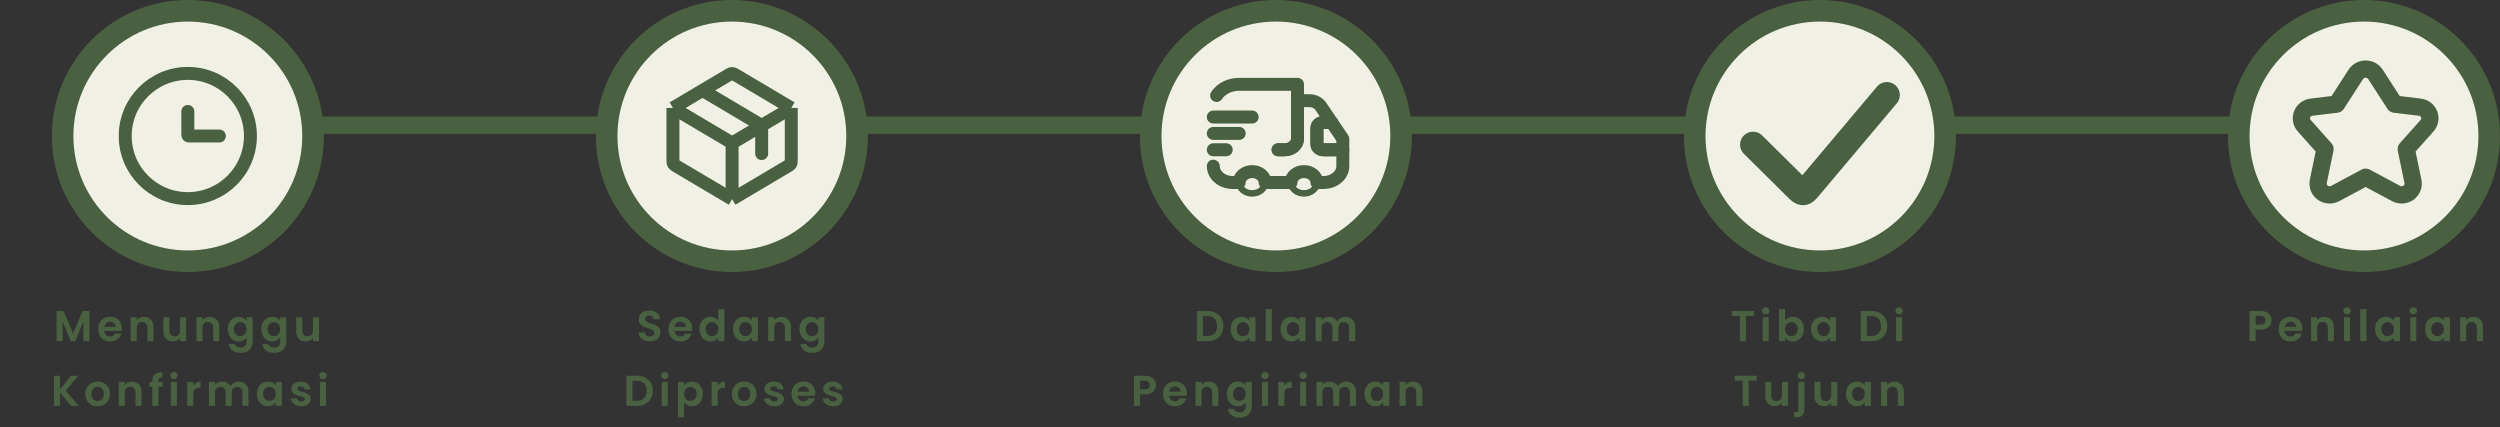 <svg width="579" height="99" viewBox="0 0 579 99" fill="none" xmlns="http://www.w3.org/2000/svg">
<rect x="0" y="0" width="579" height="99" fill="#333333" stroke="none"/>
<line x1="13" y1="29" x2="164" y2="29" stroke="#496041" stroke-width="4"/>
<line x1="158" y1="29" x2="311" y2="29" stroke="#496041" stroke-width="4"/>
<line x1="285" y1="29" x2="437" y2="29" stroke="#496041" stroke-width="4"/>
<line x1="405" y1="29" x2="557" y2="29" stroke="#496041" stroke-width="4"/>
<path d="M20.717 72.02V79H19.317V74.46L17.447 79H16.387L14.507 74.46V79H13.107V72.02H14.697L16.917 77.21L19.137 72.02H20.717ZM28.251 76.11C28.251 76.31 28.238 76.49 28.211 76.65H24.161C24.195 77.05 24.334 77.363 24.581 77.59C24.828 77.817 25.131 77.93 25.491 77.93C26.011 77.93 26.381 77.707 26.601 77.26H28.111C27.951 77.793 27.645 78.233 27.191 78.58C26.738 78.92 26.181 79.09 25.521 79.09C24.988 79.09 24.508 78.973 24.081 78.74C23.661 78.5 23.331 78.163 23.091 77.73C22.858 77.297 22.741 76.797 22.741 76.23C22.741 75.657 22.858 75.153 23.091 74.72C23.325 74.287 23.651 73.953 24.071 73.72C24.491 73.487 24.974 73.37 25.521 73.37C26.048 73.37 26.518 73.483 26.931 73.71C27.351 73.937 27.674 74.26 27.901 74.68C28.134 75.093 28.251 75.57 28.251 76.11ZM26.801 75.71C26.794 75.35 26.665 75.063 26.411 74.85C26.158 74.63 25.848 74.52 25.481 74.52C25.134 74.52 24.841 74.627 24.601 74.84C24.368 75.047 24.224 75.337 24.171 75.71H26.801ZM33.343 73.38C34.003 73.38 34.536 73.59 34.943 74.01C35.35 74.423 35.553 75.003 35.553 75.75V79H34.153V75.94C34.153 75.5 34.043 75.163 33.823 74.93C33.603 74.69 33.303 74.57 32.923 74.57C32.536 74.57 32.23 74.69 32.003 74.93C31.783 75.163 31.673 75.5 31.673 75.94V79H30.273V73.46H31.673V74.15C31.86 73.91 32.096 73.723 32.383 73.59C32.676 73.45 32.996 73.38 33.343 73.38ZM43.114 73.46V79H41.704V78.3C41.524 78.54 41.288 78.73 40.994 78.87C40.708 79.003 40.394 79.07 40.054 79.07C39.621 79.07 39.238 78.98 38.904 78.8C38.571 78.613 38.308 78.343 38.114 77.99C37.928 77.63 37.834 77.203 37.834 76.71V73.46H39.234V76.51C39.234 76.95 39.344 77.29 39.564 77.53C39.784 77.763 40.084 77.88 40.464 77.88C40.851 77.88 41.154 77.763 41.374 77.53C41.594 77.29 41.704 76.95 41.704 76.51V73.46H43.114ZM48.566 73.38C49.226 73.38 49.759 73.59 50.166 74.01C50.572 74.423 50.776 75.003 50.776 75.75V79H49.376V75.94C49.376 75.5 49.266 75.163 49.046 74.93C48.826 74.69 48.526 74.57 48.146 74.57C47.759 74.57 47.452 74.69 47.226 74.93C47.006 75.163 46.896 75.5 46.896 75.94V79H45.496V73.46H46.896V74.15C47.082 73.91 47.319 73.723 47.606 73.59C47.899 73.45 48.219 73.38 48.566 73.38ZM55.277 73.37C55.69 73.37 56.054 73.453 56.367 73.62C56.68 73.78 56.927 73.99 57.107 74.25V73.46H58.517V79.04C58.517 79.553 58.414 80.01 58.207 80.41C58 80.817 57.69 81.137 57.277 81.37C56.864 81.61 56.364 81.73 55.777 81.73C54.99 81.73 54.344 81.547 53.837 81.18C53.337 80.813 53.054 80.313 52.987 79.68H54.377C54.45 79.933 54.607 80.133 54.847 80.28C55.094 80.433 55.39 80.51 55.737 80.51C56.144 80.51 56.474 80.387 56.727 80.14C56.98 79.9 57.107 79.533 57.107 79.04V78.18C56.927 78.44 56.677 78.657 56.357 78.83C56.044 79.003 55.684 79.09 55.277 79.09C54.81 79.09 54.384 78.97 53.997 78.73C53.61 78.49 53.304 78.153 53.077 77.72C52.857 77.28 52.747 76.777 52.747 76.21C52.747 75.65 52.857 75.153 53.077 74.72C53.304 74.287 53.607 73.953 53.987 73.72C54.374 73.487 54.804 73.37 55.277 73.37ZM57.107 76.23C57.107 75.89 57.04 75.6 56.907 75.36C56.774 75.113 56.594 74.927 56.367 74.8C56.14 74.667 55.897 74.6 55.637 74.6C55.377 74.6 55.137 74.663 54.917 74.79C54.697 74.917 54.517 75.103 54.377 75.35C54.244 75.59 54.177 75.877 54.177 76.21C54.177 76.543 54.244 76.837 54.377 77.09C54.517 77.337 54.697 77.527 54.917 77.66C55.144 77.793 55.384 77.86 55.637 77.86C55.897 77.86 56.14 77.797 56.367 77.67C56.594 77.537 56.774 77.35 56.907 77.11C57.04 76.863 57.107 76.57 57.107 76.23ZM63.054 73.37C63.468 73.37 63.831 73.453 64.144 73.62C64.458 73.78 64.704 73.99 64.884 74.25V73.46H66.294V79.04C66.294 79.553 66.191 80.01 65.984 80.41C65.778 80.817 65.468 81.137 65.054 81.37C64.641 81.61 64.141 81.73 63.554 81.73C62.768 81.73 62.121 81.547 61.614 81.18C61.114 80.813 60.831 80.313 60.764 79.68H62.154C62.228 79.933 62.384 80.133 62.624 80.28C62.871 80.433 63.168 80.51 63.514 80.51C63.921 80.51 64.251 80.387 64.504 80.14C64.758 79.9 64.884 79.533 64.884 79.04V78.18C64.704 78.44 64.454 78.657 64.134 78.83C63.821 79.003 63.461 79.09 63.054 79.09C62.588 79.09 62.161 78.97 61.774 78.73C61.388 78.49 61.081 78.153 60.854 77.72C60.634 77.28 60.524 76.777 60.524 76.21C60.524 75.65 60.634 75.153 60.854 74.72C61.081 74.287 61.384 73.953 61.764 73.72C62.151 73.487 62.581 73.37 63.054 73.37ZM64.884 76.23C64.884 75.89 64.818 75.6 64.684 75.36C64.551 75.113 64.371 74.927 64.144 74.8C63.918 74.667 63.674 74.6 63.414 74.6C63.154 74.6 62.914 74.663 62.694 74.79C62.474 74.917 62.294 75.103 62.154 75.35C62.021 75.59 61.954 75.877 61.954 76.21C61.954 76.543 62.021 76.837 62.154 77.09C62.294 77.337 62.474 77.527 62.694 77.66C62.921 77.793 63.161 77.86 63.414 77.86C63.674 77.86 63.918 77.797 64.144 77.67C64.371 77.537 64.551 77.35 64.684 77.11C64.818 76.863 64.884 76.57 64.884 76.23ZM73.892 73.46V79H72.482V78.3C72.302 78.54 72.065 78.73 71.772 78.87C71.485 79.003 71.172 79.07 70.832 79.07C70.398 79.07 70.015 78.98 69.682 78.8C69.348 78.613 69.085 78.343 68.892 77.99C68.705 77.63 68.612 77.203 68.612 76.71V73.46H70.012V76.51C70.012 76.95 70.122 77.29 70.342 77.53C70.562 77.763 70.862 77.88 71.242 77.88C71.628 77.88 71.932 77.763 72.152 77.53C72.372 77.29 72.482 76.95 72.482 76.51V73.46H73.892ZM16.44 94L13.9 90.89V94H12.5V87.02H13.9V90.15L16.44 87.02H18.13L15.25 90.48L18.21 94H16.44ZM22.59 94.09C22.057 94.09 21.577 93.973 21.15 93.74C20.724 93.5 20.387 93.163 20.14 92.73C19.9 92.297 19.78 91.797 19.78 91.23C19.78 90.663 19.904 90.163 20.15 89.73C20.404 89.297 20.747 88.963 21.18 88.73C21.614 88.49 22.097 88.37 22.63 88.37C23.164 88.37 23.647 88.49 24.08 88.73C24.514 88.963 24.854 89.297 25.1 89.73C25.354 90.163 25.48 90.663 25.48 91.23C25.48 91.797 25.35 92.297 25.09 92.73C24.837 93.163 24.49 93.5 24.05 93.74C23.617 93.973 23.13 94.09 22.59 94.09ZM22.59 92.87C22.844 92.87 23.08 92.81 23.3 92.69C23.527 92.563 23.707 92.377 23.84 92.13C23.974 91.883 24.04 91.583 24.04 91.23C24.04 90.703 23.9 90.3 23.62 90.02C23.347 89.733 23.01 89.59 22.61 89.59C22.21 89.59 21.874 89.733 21.6 90.02C21.334 90.3 21.2 90.703 21.2 91.23C21.2 91.757 21.33 92.163 21.59 92.45C21.857 92.73 22.19 92.87 22.59 92.87ZM30.577 88.38C31.237 88.38 31.771 88.59 32.177 89.01C32.584 89.423 32.787 90.003 32.787 90.75V94H31.387V90.94C31.387 90.5 31.277 90.163 31.057 89.93C30.837 89.69 30.537 89.57 30.157 89.57C29.771 89.57 29.464 89.69 29.237 89.93C29.017 90.163 28.907 90.5 28.907 90.94V94H27.507V88.46H28.907V89.15C29.094 88.91 29.331 88.723 29.617 88.59C29.911 88.45 30.231 88.38 30.577 88.38ZM37.659 89.61H36.689V94H35.269V89.61H34.639V88.46H35.269V88.18C35.269 87.5 35.462 87 35.849 86.68C36.235 86.36 36.819 86.21 37.599 86.23V87.41C37.259 87.403 37.022 87.46 36.889 87.58C36.755 87.7 36.689 87.917 36.689 88.23V88.46H37.659V89.61ZM40.276 87.8C40.029 87.8 39.823 87.723 39.656 87.57C39.496 87.41 39.416 87.213 39.416 86.98C39.416 86.747 39.496 86.553 39.656 86.4C39.823 86.24 40.029 86.16 40.276 86.16C40.523 86.16 40.726 86.24 40.886 86.4C41.053 86.553 41.136 86.747 41.136 86.98C41.136 87.213 41.053 87.41 40.886 87.57C40.726 87.723 40.523 87.8 40.276 87.8ZM40.966 88.46V94H39.566V88.46H40.966ZM44.749 89.32C44.929 89.027 45.163 88.797 45.449 88.63C45.742 88.463 46.076 88.38 46.449 88.38V89.85H46.079C45.639 89.85 45.306 89.953 45.079 90.16C44.859 90.367 44.749 90.727 44.749 91.24V94H43.349V88.46H44.749V89.32ZM55.272 88.38C55.952 88.38 56.499 88.59 56.912 89.01C57.332 89.423 57.542 90.003 57.542 90.75V94H56.142V90.94C56.142 90.507 56.032 90.177 55.812 89.95C55.592 89.717 55.292 89.6 54.912 89.6C54.532 89.6 54.229 89.717 54.002 89.95C53.782 90.177 53.672 90.507 53.672 90.94V94H52.272V90.94C52.272 90.507 52.162 90.177 51.942 89.95C51.722 89.717 51.422 89.6 51.042 89.6C50.656 89.6 50.349 89.717 50.122 89.95C49.902 90.177 49.792 90.507 49.792 90.94V94H48.392V88.46H49.792V89.13C49.972 88.897 50.202 88.713 50.482 88.58C50.769 88.447 51.082 88.38 51.422 88.38C51.855 88.38 52.242 88.473 52.582 88.66C52.922 88.84 53.185 89.1 53.372 89.44C53.552 89.12 53.812 88.863 54.152 88.67C54.499 88.477 54.872 88.38 55.272 88.38ZM59.511 91.21C59.511 90.65 59.621 90.153 59.841 89.72C60.067 89.287 60.371 88.953 60.751 88.72C61.137 88.487 61.567 88.37 62.041 88.37C62.454 88.37 62.814 88.453 63.121 88.62C63.434 88.787 63.684 88.997 63.871 89.25V88.46H65.281V94H63.871V93.19C63.691 93.45 63.441 93.667 63.121 93.84C62.807 94.007 62.444 94.09 62.031 94.09C61.564 94.09 61.137 93.97 60.751 93.73C60.371 93.49 60.067 93.153 59.841 92.72C59.621 92.28 59.511 91.777 59.511 91.21ZM63.871 91.23C63.871 90.89 63.804 90.6 63.671 90.36C63.537 90.113 63.357 89.927 63.131 89.8C62.904 89.667 62.661 89.6 62.401 89.6C62.141 89.6 61.901 89.663 61.681 89.79C61.461 89.917 61.281 90.103 61.141 90.35C61.007 90.59 60.941 90.877 60.941 91.21C60.941 91.543 61.007 91.837 61.141 92.09C61.281 92.337 61.461 92.527 61.681 92.66C61.907 92.793 62.147 92.86 62.401 92.86C62.661 92.86 62.904 92.797 63.131 92.67C63.357 92.537 63.537 92.35 63.671 92.11C63.804 91.863 63.871 91.57 63.871 91.23ZM69.768 94.09C69.315 94.09 68.908 94.01 68.548 93.85C68.188 93.683 67.901 93.46 67.688 93.18C67.481 92.9 67.368 92.59 67.348 92.25H68.758C68.785 92.463 68.888 92.64 69.068 92.78C69.255 92.92 69.485 92.99 69.758 92.99C70.025 92.99 70.231 92.937 70.378 92.83C70.531 92.723 70.608 92.587 70.608 92.42C70.608 92.24 70.515 92.107 70.328 92.02C70.148 91.927 69.858 91.827 69.458 91.72C69.045 91.62 68.705 91.517 68.438 91.41C68.178 91.303 67.951 91.14 67.758 90.92C67.571 90.7 67.478 90.403 67.478 90.03C67.478 89.723 67.565 89.443 67.738 89.19C67.918 88.937 68.171 88.737 68.498 88.59C68.831 88.443 69.221 88.37 69.668 88.37C70.328 88.37 70.855 88.537 71.248 88.87C71.641 89.197 71.858 89.64 71.898 90.2H70.558C70.538 89.98 70.445 89.807 70.278 89.68C70.118 89.547 69.901 89.48 69.628 89.48C69.375 89.48 69.178 89.527 69.038 89.62C68.905 89.713 68.838 89.843 68.838 90.01C68.838 90.197 68.931 90.34 69.118 90.44C69.305 90.533 69.595 90.63 69.988 90.73C70.388 90.83 70.718 90.933 70.978 91.04C71.238 91.147 71.461 91.313 71.648 91.54C71.841 91.76 71.941 92.053 71.948 92.42C71.948 92.74 71.858 93.027 71.678 93.28C71.505 93.533 71.251 93.733 70.918 93.88C70.591 94.02 70.208 94.09 69.768 94.09ZM74.807 87.8C74.561 87.8 74.354 87.723 74.187 87.57C74.027 87.41 73.947 87.213 73.947 86.98C73.947 86.747 74.027 86.553 74.187 86.4C74.354 86.24 74.561 86.16 74.807 86.16C75.054 86.16 75.257 86.24 75.417 86.4C75.584 86.553 75.667 86.747 75.667 86.98C75.667 87.213 75.584 87.41 75.417 87.57C75.257 87.723 75.054 87.8 74.807 87.8ZM75.497 88.46V94H74.097V88.46H75.497Z" fill="#496041"/>
<path d="M150.496 79.07C150.009 79.07 149.569 78.987 149.176 78.82C148.789 78.653 148.482 78.413 148.256 78.1C148.029 77.787 147.912 77.417 147.906 76.99H149.406C149.426 77.277 149.526 77.503 149.706 77.67C149.892 77.837 150.146 77.92 150.466 77.92C150.792 77.92 151.049 77.843 151.236 77.69C151.422 77.53 151.516 77.323 151.516 77.07C151.516 76.863 151.452 76.693 151.326 76.56C151.199 76.427 151.039 76.323 150.846 76.25C150.659 76.17 150.399 76.083 150.066 75.99C149.612 75.857 149.242 75.727 148.956 75.6C148.676 75.467 148.432 75.27 148.226 75.01C148.026 74.743 147.926 74.39 147.926 73.95C147.926 73.537 148.029 73.177 148.236 72.87C148.442 72.563 148.732 72.33 149.106 72.17C149.479 72.003 149.906 71.92 150.386 71.92C151.106 71.92 151.689 72.097 152.136 72.45C152.589 72.797 152.839 73.283 152.886 73.91H151.346C151.332 73.67 151.229 73.473 151.036 73.32C150.849 73.16 150.599 73.08 150.286 73.08C150.012 73.08 149.792 73.15 149.626 73.29C149.466 73.43 149.386 73.633 149.386 73.9C149.386 74.087 149.446 74.243 149.566 74.37C149.692 74.49 149.846 74.59 150.026 74.67C150.212 74.743 150.472 74.83 150.806 74.93C151.259 75.063 151.629 75.197 151.916 75.33C152.202 75.463 152.449 75.663 152.656 75.93C152.862 76.197 152.966 76.547 152.966 76.98C152.966 77.353 152.869 77.7 152.676 78.02C152.482 78.34 152.199 78.597 151.826 78.79C151.452 78.977 151.009 79.07 150.496 79.07ZM160.329 76.11C160.329 76.31 160.316 76.49 160.289 76.65H156.239C156.273 77.05 156.413 77.363 156.659 77.59C156.906 77.817 157.209 77.93 157.569 77.93C158.089 77.93 158.459 77.707 158.679 77.26H160.189C160.029 77.793 159.723 78.233 159.269 78.58C158.816 78.92 158.259 79.09 157.599 79.09C157.066 79.09 156.586 78.973 156.159 78.74C155.739 78.5 155.409 78.163 155.169 77.73C154.936 77.297 154.819 76.797 154.819 76.23C154.819 75.657 154.936 75.153 155.169 74.72C155.403 74.287 155.729 73.953 156.149 73.72C156.569 73.487 157.053 73.37 157.599 73.37C158.126 73.37 158.596 73.483 159.009 73.71C159.429 73.937 159.753 74.26 159.979 74.68C160.213 75.093 160.329 75.57 160.329 76.11ZM158.879 75.71C158.873 75.35 158.743 75.063 158.489 74.85C158.236 74.63 157.926 74.52 157.559 74.52C157.213 74.52 156.919 74.627 156.679 74.84C156.446 75.047 156.303 75.337 156.249 75.71H158.879ZM161.991 76.21C161.991 75.65 162.101 75.153 162.321 74.72C162.548 74.287 162.854 73.953 163.241 73.72C163.628 73.487 164.058 73.37 164.531 73.37C164.891 73.37 165.234 73.45 165.561 73.61C165.888 73.763 166.148 73.97 166.341 74.23V71.6H167.761V79H166.341V78.18C166.168 78.453 165.924 78.673 165.611 78.84C165.298 79.007 164.934 79.09 164.521 79.09C164.054 79.09 163.628 78.97 163.241 78.73C162.854 78.49 162.548 78.153 162.321 77.72C162.101 77.28 161.991 76.777 161.991 76.21ZM166.351 76.23C166.351 75.89 166.284 75.6 166.151 75.36C166.018 75.113 165.838 74.927 165.611 74.8C165.384 74.667 165.141 74.6 164.881 74.6C164.621 74.6 164.381 74.663 164.161 74.79C163.941 74.917 163.761 75.103 163.621 75.35C163.488 75.59 163.421 75.877 163.421 76.21C163.421 76.543 163.488 76.837 163.621 77.09C163.761 77.337 163.941 77.527 164.161 77.66C164.388 77.793 164.628 77.86 164.881 77.86C165.141 77.86 165.384 77.797 165.611 77.67C165.838 77.537 166.018 77.35 166.151 77.11C166.284 76.863 166.351 76.57 166.351 76.23ZM169.768 76.21C169.768 75.65 169.878 75.153 170.098 74.72C170.325 74.287 170.628 73.953 171.008 73.72C171.395 73.487 171.825 73.37 172.298 73.37C172.712 73.37 173.072 73.453 173.378 73.62C173.692 73.787 173.942 73.997 174.128 74.25V73.46H175.538V79H174.128V78.19C173.948 78.45 173.698 78.667 173.378 78.84C173.065 79.007 172.702 79.09 172.288 79.09C171.822 79.09 171.395 78.97 171.008 78.73C170.628 78.49 170.325 78.153 170.098 77.72C169.878 77.28 169.768 76.777 169.768 76.21ZM174.128 76.23C174.128 75.89 174.062 75.6 173.928 75.36C173.795 75.113 173.615 74.927 173.388 74.8C173.162 74.667 172.918 74.6 172.658 74.6C172.398 74.6 172.158 74.663 171.938 74.79C171.718 74.917 171.538 75.103 171.398 75.35C171.265 75.59 171.198 75.877 171.198 76.21C171.198 76.543 171.265 76.837 171.398 77.09C171.538 77.337 171.718 77.527 171.938 77.66C172.165 77.793 172.405 77.86 172.658 77.86C172.918 77.86 173.162 77.797 173.388 77.67C173.615 77.537 173.795 77.35 173.928 77.11C174.062 76.863 174.128 76.57 174.128 76.23ZM180.976 73.38C181.636 73.38 182.169 73.59 182.576 74.01C182.982 74.423 183.186 75.003 183.186 75.75V79H181.786V75.94C181.786 75.5 181.676 75.163 181.456 74.93C181.236 74.69 180.936 74.57 180.556 74.57C180.169 74.57 179.862 74.69 179.636 74.93C179.416 75.163 179.306 75.5 179.306 75.94V79H177.906V73.46H179.306V74.15C179.492 73.91 179.729 73.723 180.016 73.59C180.309 73.45 180.629 73.38 180.976 73.38ZM187.687 73.37C188.1 73.37 188.464 73.453 188.777 73.62C189.09 73.78 189.337 73.99 189.517 74.25V73.46H190.927V79.04C190.927 79.553 190.824 80.01 190.617 80.41C190.41 80.817 190.1 81.137 189.687 81.37C189.274 81.61 188.774 81.73 188.187 81.73C187.4 81.73 186.754 81.547 186.247 81.18C185.747 80.813 185.464 80.313 185.397 79.68H186.787C186.86 79.933 187.017 80.133 187.257 80.28C187.504 80.433 187.8 80.51 188.147 80.51C188.554 80.51 188.884 80.387 189.137 80.14C189.39 79.9 189.517 79.533 189.517 79.04V78.18C189.337 78.44 189.087 78.657 188.767 78.83C188.454 79.003 188.094 79.09 187.687 79.09C187.22 79.09 186.794 78.97 186.407 78.73C186.02 78.49 185.714 78.153 185.487 77.72C185.267 77.28 185.157 76.777 185.157 76.21C185.157 75.65 185.267 75.153 185.487 74.72C185.714 74.287 186.017 73.953 186.397 73.72C186.784 73.487 187.214 73.37 187.687 73.37ZM189.517 76.23C189.517 75.89 189.45 75.6 189.317 75.36C189.184 75.113 189.004 74.927 188.777 74.8C188.55 74.667 188.307 74.6 188.047 74.6C187.787 74.6 187.547 74.663 187.327 74.79C187.107 74.917 186.927 75.103 186.787 75.35C186.654 75.59 186.587 75.877 186.587 76.21C186.587 76.543 186.654 76.837 186.787 77.09C186.927 77.337 187.107 77.527 187.327 77.66C187.554 77.793 187.794 77.86 188.047 77.86C188.307 77.86 188.55 77.797 188.777 77.67C189.004 77.537 189.184 77.35 189.317 77.11C189.45 76.863 189.517 76.57 189.517 76.23ZM147.521 87.02C148.254 87.02 148.897 87.163 149.451 87.45C150.011 87.737 150.441 88.147 150.741 88.68C151.047 89.207 151.201 89.82 151.201 90.52C151.201 91.22 151.047 91.833 150.741 92.36C150.441 92.88 150.011 93.283 149.451 93.57C148.897 93.857 148.254 94 147.521 94H145.081V87.02H147.521ZM147.471 92.81C148.204 92.81 148.771 92.61 149.171 92.21C149.571 91.81 149.771 91.247 149.771 90.52C149.771 89.793 149.571 89.227 149.171 88.82C148.771 88.407 148.204 88.2 147.471 88.2H146.481V92.81H147.471ZM153.959 87.8C153.712 87.8 153.505 87.723 153.339 87.57C153.179 87.41 153.099 87.213 153.099 86.98C153.099 86.747 153.179 86.553 153.339 86.4C153.505 86.24 153.712 86.16 153.959 86.16C154.205 86.16 154.409 86.24 154.569 86.4C154.735 86.553 154.819 86.747 154.819 86.98C154.819 87.213 154.735 87.41 154.569 87.57C154.409 87.723 154.205 87.8 153.959 87.8ZM154.649 88.46V94H153.249V88.46H154.649ZM158.432 89.26C158.612 89.007 158.858 88.797 159.172 88.63C159.492 88.457 159.855 88.37 160.262 88.37C160.735 88.37 161.162 88.487 161.542 88.72C161.928 88.953 162.232 89.287 162.452 89.72C162.678 90.147 162.792 90.643 162.792 91.21C162.792 91.777 162.678 92.28 162.452 92.72C162.232 93.153 161.928 93.49 161.542 93.73C161.162 93.97 160.735 94.09 160.262 94.09C159.855 94.09 159.495 94.007 159.182 93.84C158.875 93.673 158.625 93.463 158.432 93.21V96.64H157.032V88.46H158.432V89.26ZM161.362 91.21C161.362 90.877 161.292 90.59 161.152 90.35C161.018 90.103 160.838 89.917 160.612 89.79C160.392 89.663 160.152 89.6 159.892 89.6C159.638 89.6 159.398 89.667 159.172 89.8C158.952 89.927 158.772 90.113 158.632 90.36C158.498 90.607 158.432 90.897 158.432 91.23C158.432 91.563 158.498 91.853 158.632 92.1C158.772 92.347 158.952 92.537 159.172 92.67C159.398 92.797 159.638 92.86 159.892 92.86C160.152 92.86 160.392 92.793 160.612 92.66C160.838 92.527 161.018 92.337 161.152 92.09C161.292 91.843 161.362 91.55 161.362 91.21ZM166.209 89.32C166.389 89.027 166.622 88.797 166.909 88.63C167.202 88.463 167.536 88.38 167.909 88.38V89.85H167.539C167.099 89.85 166.766 89.953 166.539 90.16C166.319 90.367 166.209 90.727 166.209 91.24V94H164.809V88.46H166.209V89.32ZM172.312 94.09C171.779 94.09 171.299 93.973 170.872 93.74C170.445 93.5 170.109 93.163 169.862 92.73C169.622 92.297 169.502 91.797 169.502 91.23C169.502 90.663 169.625 90.163 169.872 89.73C170.125 89.297 170.469 88.963 170.902 88.73C171.335 88.49 171.819 88.37 172.352 88.37C172.885 88.37 173.369 88.49 173.802 88.73C174.235 88.963 174.575 89.297 174.822 89.73C175.075 90.163 175.202 90.663 175.202 91.23C175.202 91.797 175.072 92.297 174.812 92.73C174.559 93.163 174.212 93.5 173.772 93.74C173.339 93.973 172.852 94.09 172.312 94.09ZM172.312 92.87C172.565 92.87 172.802 92.81 173.022 92.69C173.249 92.563 173.429 92.377 173.562 92.13C173.695 91.883 173.762 91.583 173.762 91.23C173.762 90.703 173.622 90.3 173.342 90.02C173.069 89.733 172.732 89.59 172.332 89.59C171.932 89.59 171.595 89.733 171.322 90.02C171.055 90.3 170.922 90.703 170.922 91.23C170.922 91.757 171.052 92.163 171.312 92.45C171.579 92.73 171.912 92.87 172.312 92.87ZM179.349 94.09C178.896 94.09 178.489 94.01 178.129 93.85C177.769 93.683 177.482 93.46 177.269 93.18C177.062 92.9 176.949 92.59 176.929 92.25H178.339C178.366 92.463 178.469 92.64 178.649 92.78C178.836 92.92 179.066 92.99 179.339 92.99C179.606 92.99 179.812 92.937 179.959 92.83C180.112 92.723 180.189 92.587 180.189 92.42C180.189 92.24 180.096 92.107 179.909 92.02C179.729 91.927 179.439 91.827 179.039 91.72C178.626 91.62 178.286 91.517 178.019 91.41C177.759 91.303 177.532 91.14 177.339 90.92C177.152 90.7 177.059 90.403 177.059 90.03C177.059 89.723 177.146 89.443 177.319 89.19C177.499 88.937 177.752 88.737 178.079 88.59C178.412 88.443 178.802 88.37 179.249 88.37C179.909 88.37 180.436 88.537 180.829 88.87C181.222 89.197 181.439 89.64 181.479 90.2H180.139C180.119 89.98 180.026 89.807 179.859 89.68C179.699 89.547 179.482 89.48 179.209 89.48C178.956 89.48 178.759 89.527 178.619 89.62C178.486 89.713 178.419 89.843 178.419 90.01C178.419 90.197 178.512 90.34 178.699 90.44C178.886 90.533 179.176 90.63 179.569 90.73C179.969 90.83 180.299 90.933 180.559 91.04C180.819 91.147 181.042 91.313 181.229 91.54C181.422 91.76 181.522 92.053 181.529 92.42C181.529 92.74 181.439 93.027 181.259 93.28C181.086 93.533 180.832 93.733 180.499 93.88C180.172 94.02 179.789 94.09 179.349 94.09ZM188.828 91.11C188.828 91.31 188.815 91.49 188.788 91.65H184.738C184.772 92.05 184.912 92.363 185.158 92.59C185.405 92.817 185.708 92.93 186.068 92.93C186.588 92.93 186.958 92.707 187.178 92.26H188.688C188.528 92.793 188.222 93.233 187.768 93.58C187.315 93.92 186.758 94.09 186.098 94.09C185.565 94.09 185.085 93.973 184.658 93.74C184.238 93.5 183.908 93.163 183.668 92.73C183.435 92.297 183.318 91.797 183.318 91.23C183.318 90.657 183.435 90.153 183.668 89.72C183.902 89.287 184.228 88.953 184.648 88.72C185.068 88.487 185.552 88.37 186.098 88.37C186.625 88.37 187.095 88.483 187.508 88.71C187.928 88.937 188.252 89.26 188.478 89.68C188.712 90.093 188.828 90.57 188.828 91.11ZM187.378 90.71C187.372 90.35 187.242 90.063 186.988 89.85C186.735 89.63 186.425 89.52 186.058 89.52C185.712 89.52 185.418 89.627 185.178 89.84C184.945 90.047 184.802 90.337 184.748 90.71H187.378ZM192.97 94.09C192.517 94.09 192.11 94.01 191.75 93.85C191.39 93.683 191.103 93.46 190.89 93.18C190.683 92.9 190.57 92.59 190.55 92.25H191.96C191.987 92.463 192.09 92.64 192.27 92.78C192.457 92.92 192.687 92.99 192.96 92.99C193.227 92.99 193.433 92.937 193.58 92.83C193.733 92.723 193.81 92.587 193.81 92.42C193.81 92.24 193.717 92.107 193.53 92.02C193.35 91.927 193.06 91.827 192.66 91.72C192.247 91.62 191.907 91.517 191.64 91.41C191.38 91.303 191.153 91.14 190.96 90.92C190.773 90.7 190.68 90.403 190.68 90.03C190.68 89.723 190.767 89.443 190.94 89.19C191.12 88.937 191.373 88.737 191.7 88.59C192.033 88.443 192.423 88.37 192.87 88.37C193.53 88.37 194.057 88.537 194.45 88.87C194.843 89.197 195.06 89.64 195.1 90.2H193.76C193.74 89.98 193.647 89.807 193.48 89.68C193.32 89.547 193.103 89.48 192.83 89.48C192.577 89.48 192.38 89.527 192.24 89.62C192.107 89.713 192.04 89.843 192.04 90.01C192.04 90.197 192.133 90.34 192.32 90.44C192.507 90.533 192.797 90.63 193.19 90.73C193.59 90.83 193.92 90.933 194.18 91.04C194.44 91.147 194.663 91.313 194.85 91.54C195.043 91.76 195.143 92.053 195.15 92.42C195.15 92.74 195.06 93.027 194.88 93.28C194.707 93.533 194.453 93.733 194.12 93.88C193.793 94.02 193.41 94.09 192.97 94.09Z" fill="#496041"/>
<path d="M279.638 72.02C280.371 72.02 281.014 72.163 281.568 72.45C282.128 72.737 282.558 73.147 282.858 73.68C283.164 74.207 283.318 74.82 283.318 75.52C283.318 76.22 283.164 76.833 282.858 77.36C282.558 77.88 282.128 78.283 281.568 78.57C281.014 78.857 280.371 79 279.638 79H277.198V72.02H279.638ZM279.588 77.81C280.321 77.81 280.888 77.61 281.288 77.21C281.688 76.81 281.888 76.247 281.888 75.52C281.888 74.793 281.688 74.227 281.288 73.82C280.888 73.407 280.321 73.2 279.588 73.2H278.598V77.81H279.588ZM285.006 76.21C285.006 75.65 285.116 75.153 285.336 74.72C285.562 74.287 285.866 73.953 286.246 73.72C286.632 73.487 287.062 73.37 287.536 73.37C287.949 73.37 288.309 73.453 288.616 73.62C288.929 73.787 289.179 73.997 289.366 74.25V73.46H290.776V79H289.366V78.19C289.186 78.45 288.936 78.667 288.616 78.84C288.302 79.007 287.939 79.09 287.526 79.09C287.059 79.09 286.632 78.97 286.246 78.73C285.866 78.49 285.562 78.153 285.336 77.72C285.116 77.28 285.006 76.777 285.006 76.21ZM289.366 76.23C289.366 75.89 289.299 75.6 289.166 75.36C289.032 75.113 288.852 74.927 288.626 74.8C288.399 74.667 288.156 74.6 287.896 74.6C287.636 74.6 287.396 74.663 287.176 74.79C286.956 74.917 286.776 75.103 286.636 75.35C286.502 75.59 286.436 75.877 286.436 76.21C286.436 76.543 286.502 76.837 286.636 77.09C286.776 77.337 286.956 77.527 287.176 77.66C287.402 77.793 287.642 77.86 287.896 77.86C288.156 77.86 288.399 77.797 288.626 77.67C288.852 77.537 289.032 77.35 289.166 77.11C289.299 76.863 289.366 76.57 289.366 76.23ZM294.543 71.6V79H293.143V71.6H294.543ZM296.566 76.21C296.566 75.65 296.676 75.153 296.896 74.72C297.123 74.287 297.426 73.953 297.806 73.72C298.193 73.487 298.623 73.37 299.096 73.37C299.51 73.37 299.87 73.453 300.176 73.62C300.49 73.787 300.74 73.997 300.926 74.25V73.46H302.336V79H300.926V78.19C300.746 78.45 300.496 78.667 300.176 78.84C299.863 79.007 299.5 79.09 299.086 79.09C298.62 79.09 298.193 78.97 297.806 78.73C297.426 78.49 297.123 78.153 296.896 77.72C296.676 77.28 296.566 76.777 296.566 76.21ZM300.926 76.23C300.926 75.89 300.86 75.6 300.726 75.36C300.593 75.113 300.413 74.927 300.186 74.8C299.96 74.667 299.716 74.6 299.456 74.6C299.196 74.6 298.956 74.663 298.736 74.79C298.516 74.917 298.336 75.103 298.196 75.35C298.063 75.59 297.996 75.877 297.996 76.21C297.996 76.543 298.063 76.837 298.196 77.09C298.336 77.337 298.516 77.527 298.736 77.66C298.963 77.793 299.203 77.86 299.456 77.86C299.716 77.86 299.96 77.797 300.186 77.67C300.413 77.537 300.593 77.35 300.726 77.11C300.86 76.863 300.926 76.57 300.926 76.23ZM311.584 73.38C312.264 73.38 312.81 73.59 313.224 74.01C313.644 74.423 313.854 75.003 313.854 75.75V79H312.454V75.94C312.454 75.507 312.344 75.177 312.124 74.95C311.904 74.717 311.604 74.6 311.224 74.6C310.844 74.6 310.54 74.717 310.314 74.95C310.094 75.177 309.984 75.507 309.984 75.94V79H308.584V75.94C308.584 75.507 308.474 75.177 308.254 74.95C308.034 74.717 307.734 74.6 307.354 74.6C306.967 74.6 306.66 74.717 306.434 74.95C306.214 75.177 306.104 75.507 306.104 75.94V79H304.704V73.46H306.104V74.13C306.284 73.897 306.514 73.713 306.794 73.58C307.08 73.447 307.394 73.38 307.734 73.38C308.167 73.38 308.554 73.473 308.894 73.66C309.234 73.84 309.497 74.1 309.684 74.44C309.864 74.12 310.124 73.863 310.464 73.67C310.81 73.477 311.184 73.38 311.584 73.38ZM267.719 89.18C267.719 89.553 267.629 89.903 267.449 90.23C267.276 90.557 266.999 90.82 266.619 91.02C266.246 91.22 265.773 91.32 265.199 91.32H264.029V94H262.629V87.02H265.199C265.739 87.02 266.199 87.113 266.579 87.3C266.959 87.487 267.243 87.743 267.429 88.07C267.623 88.397 267.719 88.767 267.719 89.18ZM265.139 90.19C265.526 90.19 265.813 90.103 265.999 89.93C266.186 89.75 266.279 89.5 266.279 89.18C266.279 88.5 265.899 88.16 265.139 88.16H264.029V90.19H265.139ZM274.863 91.11C274.863 91.31 274.85 91.49 274.823 91.65H270.773C270.807 92.05 270.947 92.363 271.193 92.59C271.44 92.817 271.743 92.93 272.103 92.93C272.623 92.93 272.993 92.707 273.213 92.26H274.723C274.563 92.793 274.257 93.233 273.803 93.58C273.35 93.92 272.793 94.09 272.133 94.09C271.6 94.09 271.12 93.973 270.693 93.74C270.273 93.5 269.943 93.163 269.703 92.73C269.47 92.297 269.353 91.797 269.353 91.23C269.353 90.657 269.47 90.153 269.703 89.72C269.937 89.287 270.263 88.953 270.683 88.72C271.103 88.487 271.587 88.37 272.133 88.37C272.66 88.37 273.13 88.483 273.543 88.71C273.963 88.937 274.287 89.26 274.513 89.68C274.747 90.093 274.863 90.57 274.863 91.11ZM273.413 90.71C273.407 90.35 273.277 90.063 273.023 89.85C272.77 89.63 272.46 89.52 272.093 89.52C271.747 89.52 271.453 89.627 271.213 89.84C270.98 90.047 270.837 90.337 270.783 90.71H273.413ZM279.955 88.38C280.615 88.38 281.149 88.59 281.555 89.01C281.962 89.423 282.165 90.003 282.165 90.75V94H280.765V90.94C280.765 90.5 280.655 90.163 280.435 89.93C280.215 89.69 279.915 89.57 279.535 89.57C279.149 89.57 278.842 89.69 278.615 89.93C278.395 90.163 278.285 90.5 278.285 90.94V94H276.885V88.46H278.285V89.15C278.472 88.91 278.709 88.723 278.995 88.59C279.289 88.45 279.609 88.38 279.955 88.38ZM286.667 88.37C287.08 88.37 287.443 88.453 287.757 88.62C288.07 88.78 288.317 88.99 288.497 89.25V88.46H289.907V94.04C289.907 94.553 289.803 95.01 289.597 95.41C289.39 95.817 289.08 96.137 288.667 96.37C288.253 96.61 287.753 96.73 287.167 96.73C286.38 96.73 285.733 96.547 285.227 96.18C284.727 95.813 284.443 95.313 284.377 94.68H285.767C285.84 94.933 285.997 95.133 286.237 95.28C286.483 95.433 286.78 95.51 287.127 95.51C287.533 95.51 287.863 95.387 288.117 95.14C288.37 94.9 288.497 94.533 288.497 94.04V93.18C288.317 93.44 288.067 93.657 287.747 93.83C287.433 94.003 287.073 94.09 286.667 94.09C286.2 94.09 285.773 93.97 285.387 93.73C285 93.49 284.693 93.153 284.467 92.72C284.247 92.28 284.137 91.777 284.137 91.21C284.137 90.65 284.247 90.153 284.467 89.72C284.693 89.287 284.997 88.953 285.377 88.72C285.763 88.487 286.193 88.37 286.667 88.37ZM288.497 91.23C288.497 90.89 288.43 90.6 288.297 90.36C288.163 90.113 287.983 89.927 287.757 89.8C287.53 89.667 287.287 89.6 287.027 89.6C286.767 89.6 286.527 89.663 286.307 89.79C286.087 89.917 285.907 90.103 285.767 90.35C285.633 90.59 285.567 90.877 285.567 91.21C285.567 91.543 285.633 91.837 285.767 92.09C285.907 92.337 286.087 92.527 286.307 92.66C286.533 92.793 286.773 92.86 287.027 92.86C287.287 92.86 287.53 92.797 287.757 92.67C287.983 92.537 288.163 92.35 288.297 92.11C288.43 91.863 288.497 91.57 288.497 91.23ZM292.984 87.8C292.737 87.8 292.531 87.723 292.364 87.57C292.204 87.41 292.124 87.213 292.124 86.98C292.124 86.747 292.204 86.553 292.364 86.4C292.531 86.24 292.737 86.16 292.984 86.16C293.231 86.16 293.434 86.24 293.594 86.4C293.761 86.553 293.844 86.747 293.844 86.98C293.844 87.213 293.761 87.41 293.594 87.57C293.434 87.723 293.231 87.8 292.984 87.8ZM293.674 88.46V94H292.274V88.46H293.674ZM297.457 89.32C297.637 89.027 297.871 88.797 298.157 88.63C298.451 88.463 298.784 88.38 299.157 88.38V89.85H298.787C298.347 89.85 298.014 89.953 297.787 90.16C297.567 90.367 297.457 90.727 297.457 91.24V94H296.057V88.46H297.457V89.32ZM301.81 87.8C301.563 87.8 301.357 87.723 301.19 87.57C301.03 87.41 300.95 87.213 300.95 86.98C300.95 86.747 301.03 86.553 301.19 86.4C301.357 86.24 301.563 86.16 301.81 86.16C302.057 86.16 302.26 86.24 302.42 86.4C302.587 86.553 302.67 86.747 302.67 86.98C302.67 87.213 302.587 87.41 302.42 87.57C302.26 87.723 302.057 87.8 301.81 87.8ZM302.5 88.46V94H301.1V88.46H302.5ZM311.763 88.38C312.443 88.38 312.99 88.59 313.403 89.01C313.823 89.423 314.033 90.003 314.033 90.75V94H312.633V90.94C312.633 90.507 312.523 90.177 312.303 89.95C312.083 89.717 311.783 89.6 311.403 89.6C311.023 89.6 310.72 89.717 310.493 89.95C310.273 90.177 310.163 90.507 310.163 90.94V94H308.763V90.94C308.763 90.507 308.653 90.177 308.433 89.95C308.213 89.717 307.913 89.6 307.533 89.6C307.147 89.6 306.84 89.717 306.613 89.95C306.393 90.177 306.283 90.507 306.283 90.94V94H304.883V88.46H306.283V89.13C306.463 88.897 306.693 88.713 306.973 88.58C307.26 88.447 307.573 88.38 307.913 88.38C308.347 88.38 308.733 88.473 309.073 88.66C309.413 88.84 309.677 89.1 309.863 89.44C310.043 89.12 310.303 88.863 310.643 88.67C310.99 88.477 311.363 88.38 311.763 88.38ZM316.002 91.21C316.002 90.65 316.112 90.153 316.332 89.72C316.559 89.287 316.862 88.953 317.242 88.72C317.629 88.487 318.059 88.37 318.532 88.37C318.945 88.37 319.305 88.453 319.612 88.62C319.925 88.787 320.175 88.997 320.362 89.25V88.46H321.772V94H320.362V93.19C320.182 93.45 319.932 93.667 319.612 93.84C319.299 94.007 318.935 94.09 318.522 94.09C318.055 94.09 317.629 93.97 317.242 93.73C316.862 93.49 316.559 93.153 316.332 92.72C316.112 92.28 316.002 91.777 316.002 91.21ZM320.362 91.23C320.362 90.89 320.295 90.6 320.162 90.36C320.029 90.113 319.849 89.927 319.622 89.8C319.395 89.667 319.152 89.6 318.892 89.6C318.632 89.6 318.392 89.663 318.172 89.79C317.952 89.917 317.772 90.103 317.632 90.35C317.499 90.59 317.432 90.877 317.432 91.21C317.432 91.543 317.499 91.837 317.632 92.09C317.772 92.337 317.952 92.527 318.172 92.66C318.399 92.793 318.639 92.86 318.892 92.86C319.152 92.86 319.395 92.797 319.622 92.67C319.849 92.537 320.029 92.35 320.162 92.11C320.295 91.863 320.362 91.57 320.362 91.23ZM327.209 88.38C327.869 88.38 328.403 88.59 328.809 89.01C329.216 89.423 329.419 90.003 329.419 90.75V94H328.019V90.94C328.019 90.5 327.909 90.163 327.689 89.93C327.469 89.69 327.169 89.57 326.789 89.57C326.403 89.57 326.096 89.69 325.869 89.93C325.649 90.163 325.539 90.5 325.539 90.94V94H324.139V88.46H325.539V89.15C325.726 88.91 325.963 88.723 326.249 88.59C326.543 88.45 326.863 88.38 327.209 88.38Z" fill="#496041"/>
<path d="M406.218 72.02V73.15H404.358V79H402.958V73.15H401.098V72.02H406.218ZM408.95 72.8C408.703 72.8 408.496 72.723 408.33 72.57C408.17 72.41 408.09 72.213 408.09 71.98C408.09 71.747 408.17 71.553 408.33 71.4C408.496 71.24 408.703 71.16 408.95 71.16C409.196 71.16 409.4 71.24 409.56 71.4C409.726 71.553 409.81 71.747 409.81 71.98C409.81 72.213 409.726 72.41 409.56 72.57C409.4 72.723 409.196 72.8 408.95 72.8ZM409.64 73.46V79H408.24V73.46H409.64ZM413.423 74.27C413.603 74.003 413.85 73.787 414.163 73.62C414.483 73.453 414.846 73.37 415.253 73.37C415.726 73.37 416.153 73.487 416.533 73.72C416.92 73.953 417.223 74.287 417.443 74.72C417.67 75.147 417.783 75.643 417.783 76.21C417.783 76.777 417.67 77.28 417.443 77.72C417.223 78.153 416.92 78.49 416.533 78.73C416.153 78.97 415.726 79.09 415.253 79.09C414.84 79.09 414.476 79.01 414.163 78.85C413.856 78.683 413.61 78.47 413.423 78.21V79H412.023V71.6H413.423V74.27ZM416.353 76.21C416.353 75.877 416.283 75.59 416.143 75.35C416.01 75.103 415.83 74.917 415.603 74.79C415.383 74.663 415.143 74.6 414.883 74.6C414.63 74.6 414.39 74.667 414.163 74.8C413.943 74.927 413.763 75.113 413.623 75.36C413.49 75.607 413.423 75.897 413.423 76.23C413.423 76.563 413.49 76.853 413.623 77.1C413.763 77.347 413.943 77.537 414.163 77.67C414.39 77.797 414.63 77.86 414.883 77.86C415.143 77.86 415.383 77.793 415.603 77.66C415.83 77.527 416.01 77.337 416.143 77.09C416.283 76.843 416.353 76.55 416.353 76.21ZM419.44 76.21C419.44 75.65 419.55 75.153 419.77 74.72C419.997 74.287 420.3 73.953 420.68 73.72C421.067 73.487 421.497 73.37 421.97 73.37C422.384 73.37 422.744 73.453 423.05 73.62C423.364 73.787 423.614 73.997 423.8 74.25V73.46H425.21V79H423.8V78.19C423.62 78.45 423.37 78.667 423.05 78.84C422.737 79.007 422.374 79.09 421.96 79.09C421.494 79.09 421.067 78.97 420.68 78.73C420.3 78.49 419.997 78.153 419.77 77.72C419.55 77.28 419.44 76.777 419.44 76.21ZM423.8 76.23C423.8 75.89 423.734 75.6 423.6 75.36C423.467 75.113 423.287 74.927 423.06 74.8C422.834 74.667 422.59 74.6 422.33 74.6C422.07 74.6 421.83 74.663 421.61 74.79C421.39 74.917 421.21 75.103 421.07 75.35C420.937 75.59 420.87 75.877 420.87 76.21C420.87 76.543 420.937 76.837 421.07 77.09C421.21 77.337 421.39 77.527 421.61 77.66C421.837 77.793 422.077 77.86 422.33 77.86C422.59 77.86 422.834 77.797 423.06 77.67C423.287 77.537 423.467 77.35 423.6 77.11C423.734 76.863 423.8 76.57 423.8 76.23ZM433.401 72.02C434.134 72.02 434.777 72.163 435.331 72.45C435.891 72.737 436.321 73.147 436.621 73.68C436.927 74.207 437.081 74.82 437.081 75.52C437.081 76.22 436.927 76.833 436.621 77.36C436.321 77.88 435.891 78.283 435.331 78.57C434.777 78.857 434.134 79 433.401 79H430.961V72.02H433.401ZM433.351 77.81C434.084 77.81 434.651 77.61 435.051 77.21C435.451 76.81 435.651 76.247 435.651 75.52C435.651 74.793 435.451 74.227 435.051 73.82C434.651 73.407 434.084 73.2 433.351 73.2H432.361V77.81H433.351ZM439.838 72.8C439.592 72.8 439.385 72.723 439.218 72.57C439.058 72.41 438.978 72.213 438.978 71.98C438.978 71.747 439.058 71.553 439.218 71.4C439.385 71.24 439.592 71.16 439.838 71.16C440.085 71.16 440.288 71.24 440.448 71.4C440.615 71.553 440.698 71.747 440.698 71.98C440.698 72.213 440.615 72.41 440.448 72.57C440.288 72.723 440.085 72.8 439.838 72.8ZM440.528 73.46V79H439.128V73.46H440.528ZM406.857 87.02V88.15H404.997V94H403.597V88.15H401.737V87.02H406.857ZM414.108 88.46V94H412.698V93.3C412.518 93.54 412.282 93.73 411.988 93.87C411.702 94.003 411.388 94.07 411.048 94.07C410.615 94.07 410.232 93.98 409.898 93.8C409.565 93.613 409.302 93.343 409.108 92.99C408.922 92.63 408.828 92.203 408.828 91.71V88.46H410.228V91.51C410.228 91.95 410.338 92.29 410.558 92.53C410.778 92.763 411.078 92.88 411.458 92.88C411.845 92.88 412.148 92.763 412.368 92.53C412.588 92.29 412.698 91.95 412.698 91.51V88.46H414.108ZM417.2 87.8C416.946 87.8 416.736 87.723 416.57 87.57C416.41 87.41 416.33 87.213 416.33 86.98C416.33 86.747 416.41 86.553 416.57 86.4C416.736 86.24 416.946 86.16 417.2 86.16C417.446 86.16 417.65 86.24 417.81 86.4C417.97 86.553 418.05 86.747 418.05 86.98C418.05 87.213 417.97 87.41 417.81 87.57C417.65 87.723 417.446 87.8 417.2 87.8ZM417.89 94.91C417.89 95.523 417.736 95.963 417.43 96.23C417.13 96.503 416.696 96.64 416.13 96.64H415.51V95.45H415.91C416.123 95.45 416.273 95.407 416.36 95.32C416.446 95.24 416.49 95.107 416.49 94.92V88.46H417.89V94.91ZM425.503 88.46V94H424.093V93.3C423.913 93.54 423.676 93.73 423.383 93.87C423.096 94.003 422.783 94.07 422.443 94.07C422.01 94.07 421.626 93.98 421.293 93.8C420.96 93.613 420.696 93.343 420.503 92.99C420.316 92.63 420.223 92.203 420.223 91.71V88.46H421.623V91.51C421.623 91.95 421.733 92.29 421.953 92.53C422.173 92.763 422.473 92.88 422.853 92.88C423.24 92.88 423.543 92.763 423.763 92.53C423.983 92.29 424.093 91.95 424.093 91.51V88.46H425.503ZM427.524 91.21C427.524 90.65 427.634 90.153 427.854 89.72C428.081 89.287 428.384 88.953 428.764 88.72C429.151 88.487 429.581 88.37 430.054 88.37C430.468 88.37 430.828 88.453 431.134 88.62C431.448 88.787 431.698 88.997 431.884 89.25V88.46H433.294V94H431.884V93.19C431.704 93.45 431.454 93.667 431.134 93.84C430.821 94.007 430.458 94.09 430.044 94.09C429.578 94.09 429.151 93.97 428.764 93.73C428.384 93.49 428.081 93.153 427.854 92.72C427.634 92.28 427.524 91.777 427.524 91.21ZM431.884 91.23C431.884 90.89 431.818 90.6 431.684 90.36C431.551 90.113 431.371 89.927 431.144 89.8C430.918 89.667 430.674 89.6 430.414 89.6C430.154 89.6 429.914 89.663 429.694 89.79C429.474 89.917 429.294 90.103 429.154 90.35C429.021 90.59 428.954 90.877 428.954 91.21C428.954 91.543 429.021 91.837 429.154 92.09C429.294 92.337 429.474 92.527 429.694 92.66C429.921 92.793 430.161 92.86 430.414 92.86C430.674 92.86 430.918 92.797 431.144 92.67C431.371 92.537 431.551 92.35 431.684 92.11C431.818 91.863 431.884 91.57 431.884 91.23ZM438.732 88.38C439.392 88.38 439.925 88.59 440.332 89.01C440.738 89.423 440.942 90.003 440.942 90.75V94H439.542V90.94C439.542 90.5 439.432 90.163 439.212 89.93C438.992 89.69 438.692 89.57 438.312 89.57C437.925 89.57 437.618 89.69 437.392 89.93C437.172 90.163 437.062 90.5 437.062 90.94V94H435.662V88.46H437.062V89.15C437.248 88.91 437.485 88.723 437.772 88.59C438.065 88.45 438.385 88.38 438.732 88.38Z" fill="#496041"/>
<path d="M526.089 74.18C526.089 74.553 525.999 74.903 525.819 75.23C525.645 75.557 525.369 75.82 524.989 76.02C524.615 76.22 524.142 76.32 523.569 76.32H522.399V79H520.999V72.02H523.569C524.109 72.02 524.569 72.113 524.949 72.3C525.329 72.487 525.612 72.743 525.799 73.07C525.992 73.397 526.089 73.767 526.089 74.18ZM523.509 75.19C523.895 75.19 524.182 75.103 524.369 74.93C524.555 74.75 524.649 74.5 524.649 74.18C524.649 73.5 524.269 73.16 523.509 73.16H522.399V75.19H523.509ZM533.233 76.11C533.233 76.31 533.219 76.49 533.193 76.65H529.143C529.176 77.05 529.316 77.363 529.563 77.59C529.809 77.817 530.113 77.93 530.473 77.93C530.993 77.93 531.363 77.707 531.583 77.26H533.093C532.933 77.793 532.626 78.233 532.173 78.58C531.719 78.92 531.163 79.09 530.503 79.09C529.969 79.09 529.489 78.973 529.063 78.74C528.643 78.5 528.313 78.163 528.073 77.73C527.839 77.297 527.723 76.797 527.723 76.23C527.723 75.657 527.839 75.153 528.073 74.72C528.306 74.287 528.633 73.953 529.053 73.72C529.473 73.487 529.956 73.37 530.503 73.37C531.029 73.37 531.499 73.483 531.913 73.71C532.333 73.937 532.656 74.26 532.883 74.68C533.116 75.093 533.233 75.57 533.233 76.11ZM531.783 75.71C531.776 75.35 531.646 75.063 531.393 74.85C531.139 74.63 530.829 74.52 530.463 74.52C530.116 74.52 529.823 74.627 529.583 74.84C529.349 75.047 529.206 75.337 529.153 75.71H531.783ZM538.324 73.38C538.984 73.38 539.518 73.59 539.924 74.01C540.331 74.423 540.534 75.003 540.534 75.75V79H539.134V75.94C539.134 75.5 539.024 75.163 538.804 74.93C538.584 74.69 538.284 74.57 537.904 74.57C537.518 74.57 537.211 74.69 536.984 74.93C536.764 75.163 536.654 75.5 536.654 75.94V79H535.254V73.46H536.654V74.15C536.841 73.91 537.078 73.723 537.364 73.59C537.658 73.45 537.978 73.38 538.324 73.38ZM543.576 72.8C543.329 72.8 543.122 72.723 542.956 72.57C542.796 72.41 542.716 72.213 542.716 71.98C542.716 71.747 542.796 71.553 542.956 71.4C543.122 71.24 543.329 71.16 543.576 71.16C543.822 71.16 544.026 71.24 544.186 71.4C544.352 71.553 544.436 71.747 544.436 71.98C544.436 72.213 544.352 72.41 544.186 72.57C544.026 72.723 543.822 72.8 543.576 72.8ZM544.266 73.46V79H542.866V73.46H544.266ZM548.049 71.6V79H546.649V71.6H548.049ZM550.072 76.21C550.072 75.65 550.182 75.153 550.402 74.72C550.629 74.287 550.932 73.953 551.312 73.72C551.699 73.487 552.129 73.37 552.602 73.37C553.016 73.37 553.376 73.453 553.682 73.62C553.996 73.787 554.246 73.997 554.432 74.25V73.46H555.842V79H554.432V78.19C554.252 78.45 554.002 78.667 553.682 78.84C553.369 79.007 553.006 79.09 552.592 79.09C552.126 79.09 551.699 78.97 551.312 78.73C550.932 78.49 550.629 78.153 550.402 77.72C550.182 77.28 550.072 76.777 550.072 76.21ZM554.432 76.23C554.432 75.89 554.366 75.6 554.232 75.36C554.099 75.113 553.919 74.927 553.692 74.8C553.466 74.667 553.222 74.6 552.962 74.6C552.702 74.6 552.462 74.663 552.242 74.79C552.022 74.917 551.842 75.103 551.702 75.35C551.569 75.59 551.502 75.877 551.502 76.21C551.502 76.543 551.569 76.837 551.702 77.09C551.842 77.337 552.022 77.527 552.242 77.66C552.469 77.793 552.709 77.86 552.962 77.86C553.222 77.86 553.466 77.797 553.692 77.67C553.919 77.537 554.099 77.35 554.232 77.11C554.366 76.863 554.432 76.57 554.432 76.23ZM558.92 72.8C558.673 72.8 558.466 72.723 558.3 72.57C558.14 72.41 558.06 72.213 558.06 71.98C558.06 71.747 558.14 71.553 558.3 71.4C558.466 71.24 558.673 71.16 558.92 71.16C559.166 71.16 559.37 71.24 559.53 71.4C559.696 71.553 559.78 71.747 559.78 71.98C559.78 72.213 559.696 72.41 559.53 72.57C559.37 72.723 559.166 72.8 558.92 72.8ZM559.61 73.46V79H558.21V73.46H559.61ZM561.633 76.21C561.633 75.65 561.743 75.153 561.963 74.72C562.189 74.287 562.493 73.953 562.873 73.72C563.259 73.487 563.689 73.37 564.163 73.37C564.576 73.37 564.936 73.453 565.243 73.62C565.556 73.787 565.806 73.997 565.993 74.25V73.46H567.403V79H565.993V78.19C565.813 78.45 565.563 78.667 565.243 78.84C564.929 79.007 564.566 79.09 564.153 79.09C563.686 79.09 563.259 78.97 562.873 78.73C562.493 78.49 562.189 78.153 561.963 77.72C561.743 77.28 561.633 76.777 561.633 76.21ZM565.993 76.23C565.993 75.89 565.926 75.6 565.793 75.36C565.659 75.113 565.479 74.927 565.253 74.8C565.026 74.667 564.783 74.6 564.523 74.6C564.263 74.6 564.023 74.663 563.803 74.79C563.583 74.917 563.403 75.103 563.263 75.35C563.129 75.59 563.063 75.877 563.063 76.21C563.063 76.543 563.129 76.837 563.263 77.09C563.403 77.337 563.583 77.527 563.803 77.66C564.029 77.793 564.269 77.86 564.523 77.86C564.783 77.86 565.026 77.797 565.253 77.67C565.479 77.537 565.659 77.35 565.793 77.11C565.926 76.863 565.993 76.57 565.993 76.23ZM572.84 73.38C573.5 73.38 574.033 73.59 574.44 74.01C574.847 74.423 575.05 75.003 575.05 75.75V79H573.65V75.94C573.65 75.5 573.54 75.163 573.32 74.93C573.1 74.69 572.8 74.57 572.42 74.57C572.033 74.57 571.727 74.69 571.5 74.93C571.28 75.163 571.17 75.5 571.17 75.94V79H569.77V73.46H571.17V74.15C571.357 73.91 571.593 73.723 571.88 73.59C572.173 73.45 572.493 73.38 572.84 73.38Z" fill="#496041"/>
<circle cx="43.5" cy="31.5" r="29" fill="#F0F1E4" stroke="#496041" stroke-width="5"/>
<circle cx="421.5" cy="31.5" r="29" fill="#F0F1E4" stroke="#496041" stroke-width="5"/>
<circle cx="169.5" cy="31.5" r="29" fill="#F0F1E4" stroke="#496041" stroke-width="5"/>
<circle cx="295.5" cy="31.5" r="29" fill="#F0F1E4" stroke="#496041" stroke-width="5"/>
<circle cx="547.5" cy="31.5" r="29" fill="#F0F1E4" stroke="#496041" stroke-width="5"/>
<circle cx="43.5" cy="31.5" r="14.5" stroke="#496041" stroke-width="3"/>
<path d="M50.812 31.5H43.75C43.612 31.5 43.5 31.388 43.5 31.25V25.812" stroke="#496041" stroke-width="3" stroke-linecap="round"/>
<path d="M169.554 46.125V33.125M169.554 46.125L156.831 38.581C156.353 38.297 156.113 38.156 155.982 37.925C155.851 37.695 155.851 37.417 155.851 36.861V25M169.554 46.125L176.405 42.062L182.277 38.581C182.755 38.297 182.995 38.156 183.126 37.925C183.257 37.695 183.257 37.417 183.257 36.861V25M169.554 33.125L155.851 25M169.554 33.125L183.257 25M155.851 25L168.534 17.48C169.031 17.185 169.28 17.038 169.554 17.038C169.828 17.038 170.077 17.185 170.574 17.48L183.257 25" stroke="#496041" stroke-width="3" stroke-linejoin="round"/>
<path d="M174.905 35.562C174.905 36.391 175.577 37.062 176.405 37.062C177.234 37.062 177.905 36.391 177.905 35.562H174.905ZM175.425 28.481L174.66 29.772L175.425 28.481ZM176.274 29.137L174.971 29.88L176.274 29.137ZM161.938 22.228L174.66 29.772L176.19 27.191L163.468 19.647L161.938 22.228ZM177.905 35.562V30.202H174.905V35.562H177.905ZM174.66 29.772C174.784 29.845 174.875 29.899 174.952 29.947C175.029 29.994 175.071 30.023 175.093 30.039C175.115 30.055 175.102 30.048 175.074 30.019C175.043 29.987 175.005 29.94 174.971 29.88L177.578 28.395C177.371 28.032 177.102 27.792 176.867 27.62C176.658 27.467 176.405 27.318 176.19 27.191L174.66 29.772ZM177.905 30.202C177.905 29.953 177.907 29.659 177.882 29.401C177.854 29.111 177.784 28.757 177.578 28.395L174.971 29.88C174.937 29.82 174.915 29.763 174.904 29.72C174.893 29.681 174.893 29.666 174.896 29.693C174.899 29.721 174.902 29.771 174.904 29.862C174.905 29.952 174.905 30.059 174.905 30.202H177.905Z" fill="#496041"/>
<path d="M296 34.687H297.5C299.15 34.687 300.5 33.55 300.5 32.16V19.527H287C284.75 19.527 282.785 20.575 281.765 22.116" stroke="#496041" stroke-width="3" stroke-linecap="round" stroke-linejoin="round"/>
<path d="M281 38.477C281 40.574 283.01 42.267 285.5 42.267H287C287 40.877 288.35 39.74 290 39.74C291.65 39.74 293 40.877 293 42.267H299C299 40.877 300.35 39.74 302 39.74C303.65 39.74 305 40.877 305 42.267H306.5C308.99 42.267 311 40.574 311 38.477V34.687H306.5C305.675 34.687 305 34.118 305 33.423V29.633C305 28.938 305.675 28.37 306.5 28.37H308.435L305.87 24.593C305.33 23.809 304.34 23.317 303.26 23.317H300.5V32.16C300.5 33.55 299.15 34.687 297.5 34.687H296" stroke="#496041" stroke-width="3" stroke-linecap="round" stroke-linejoin="round"/>
<path d="M290 44.793C291.657 44.793 293 43.662 293 42.266C293 40.871 291.657 39.74 290 39.74C288.343 39.74 287 40.871 287 42.266C287 43.662 288.343 44.793 290 44.793Z" stroke="#496041" stroke-width="1.5" stroke-linecap="round" stroke-linejoin="round"/>
<path d="M302 44.793C303.657 44.793 305 43.662 305 42.266C305 40.871 303.657 39.74 302 39.74C300.343 39.74 299 40.871 299 42.266C299 43.662 300.343 44.793 302 44.793Z" stroke="#496041" stroke-width="1.5" stroke-linecap="round" stroke-linejoin="round"/>
<path d="M311 32.16V34.687H306.5C305.675 34.687 305 34.118 305 33.423V29.633C305 28.938 305.675 28.37 306.5 28.37H308.435L311 32.16Z" stroke="#496041" stroke-width="3" stroke-linecap="round" stroke-linejoin="round"/>
<path d="M281 27.106H290" stroke="#496041" stroke-width="3" stroke-linecap="round" stroke-linejoin="round"/>
<path d="M281 30.896H287" stroke="#496041" stroke-width="3" stroke-linecap="round" stroke-linejoin="round"/>
<path d="M281 34.687H284" stroke="#496041" stroke-width="3" stroke-linecap="round" stroke-linejoin="round"/>
<path d="M437 22L419.021 43.343C418.368 44.118 418.041 44.506 417.603 44.526C417.166 44.546 416.806 44.19 416.085 43.476L406 33.5" stroke="#496041" stroke-width="6" stroke-linecap="round"/>
<path d="M545.591 17.241C545.834 16.861 546.171 16.548 546.572 16.331C546.972 16.114 547.422 16 547.88 16C548.337 16 548.787 16.114 549.188 16.331C549.588 16.548 549.925 16.861 550.168 17.241L554.609 24.121L560.399 24.815C560.879 24.868 561.336 25.048 561.719 25.335C562.103 25.623 562.399 26.008 562.576 26.449C562.752 26.889 562.803 27.368 562.722 27.835C562.641 28.301 562.431 28.737 562.116 29.096L557.286 34.519L558.843 42.026C558.94 42.516 558.893 43.023 558.707 43.488C558.52 43.952 558.202 44.355 557.79 44.648C557.372 44.937 556.881 45.104 556.371 45.132C555.861 45.16 555.354 45.047 554.906 44.805L547.88 41.04L540.853 44.805C540.406 45.047 539.898 45.16 539.388 45.132C538.878 45.104 538.387 44.937 537.969 44.648C537.557 44.355 537.239 43.952 537.053 43.488C536.866 43.023 536.819 42.516 536.916 42.026L538.473 34.519L533.644 29.096C533.328 28.737 533.119 28.301 533.038 27.835C532.957 27.368 533.007 26.889 533.184 26.449C533.36 26.008 533.656 25.623 534.04 25.335C534.423 25.048 534.88 24.868 535.36 24.815L541.151 24.121L545.591 17.241Z" stroke="#496041" stroke-width="4" stroke-linecap="round" stroke-linejoin="round"/>
</svg>
